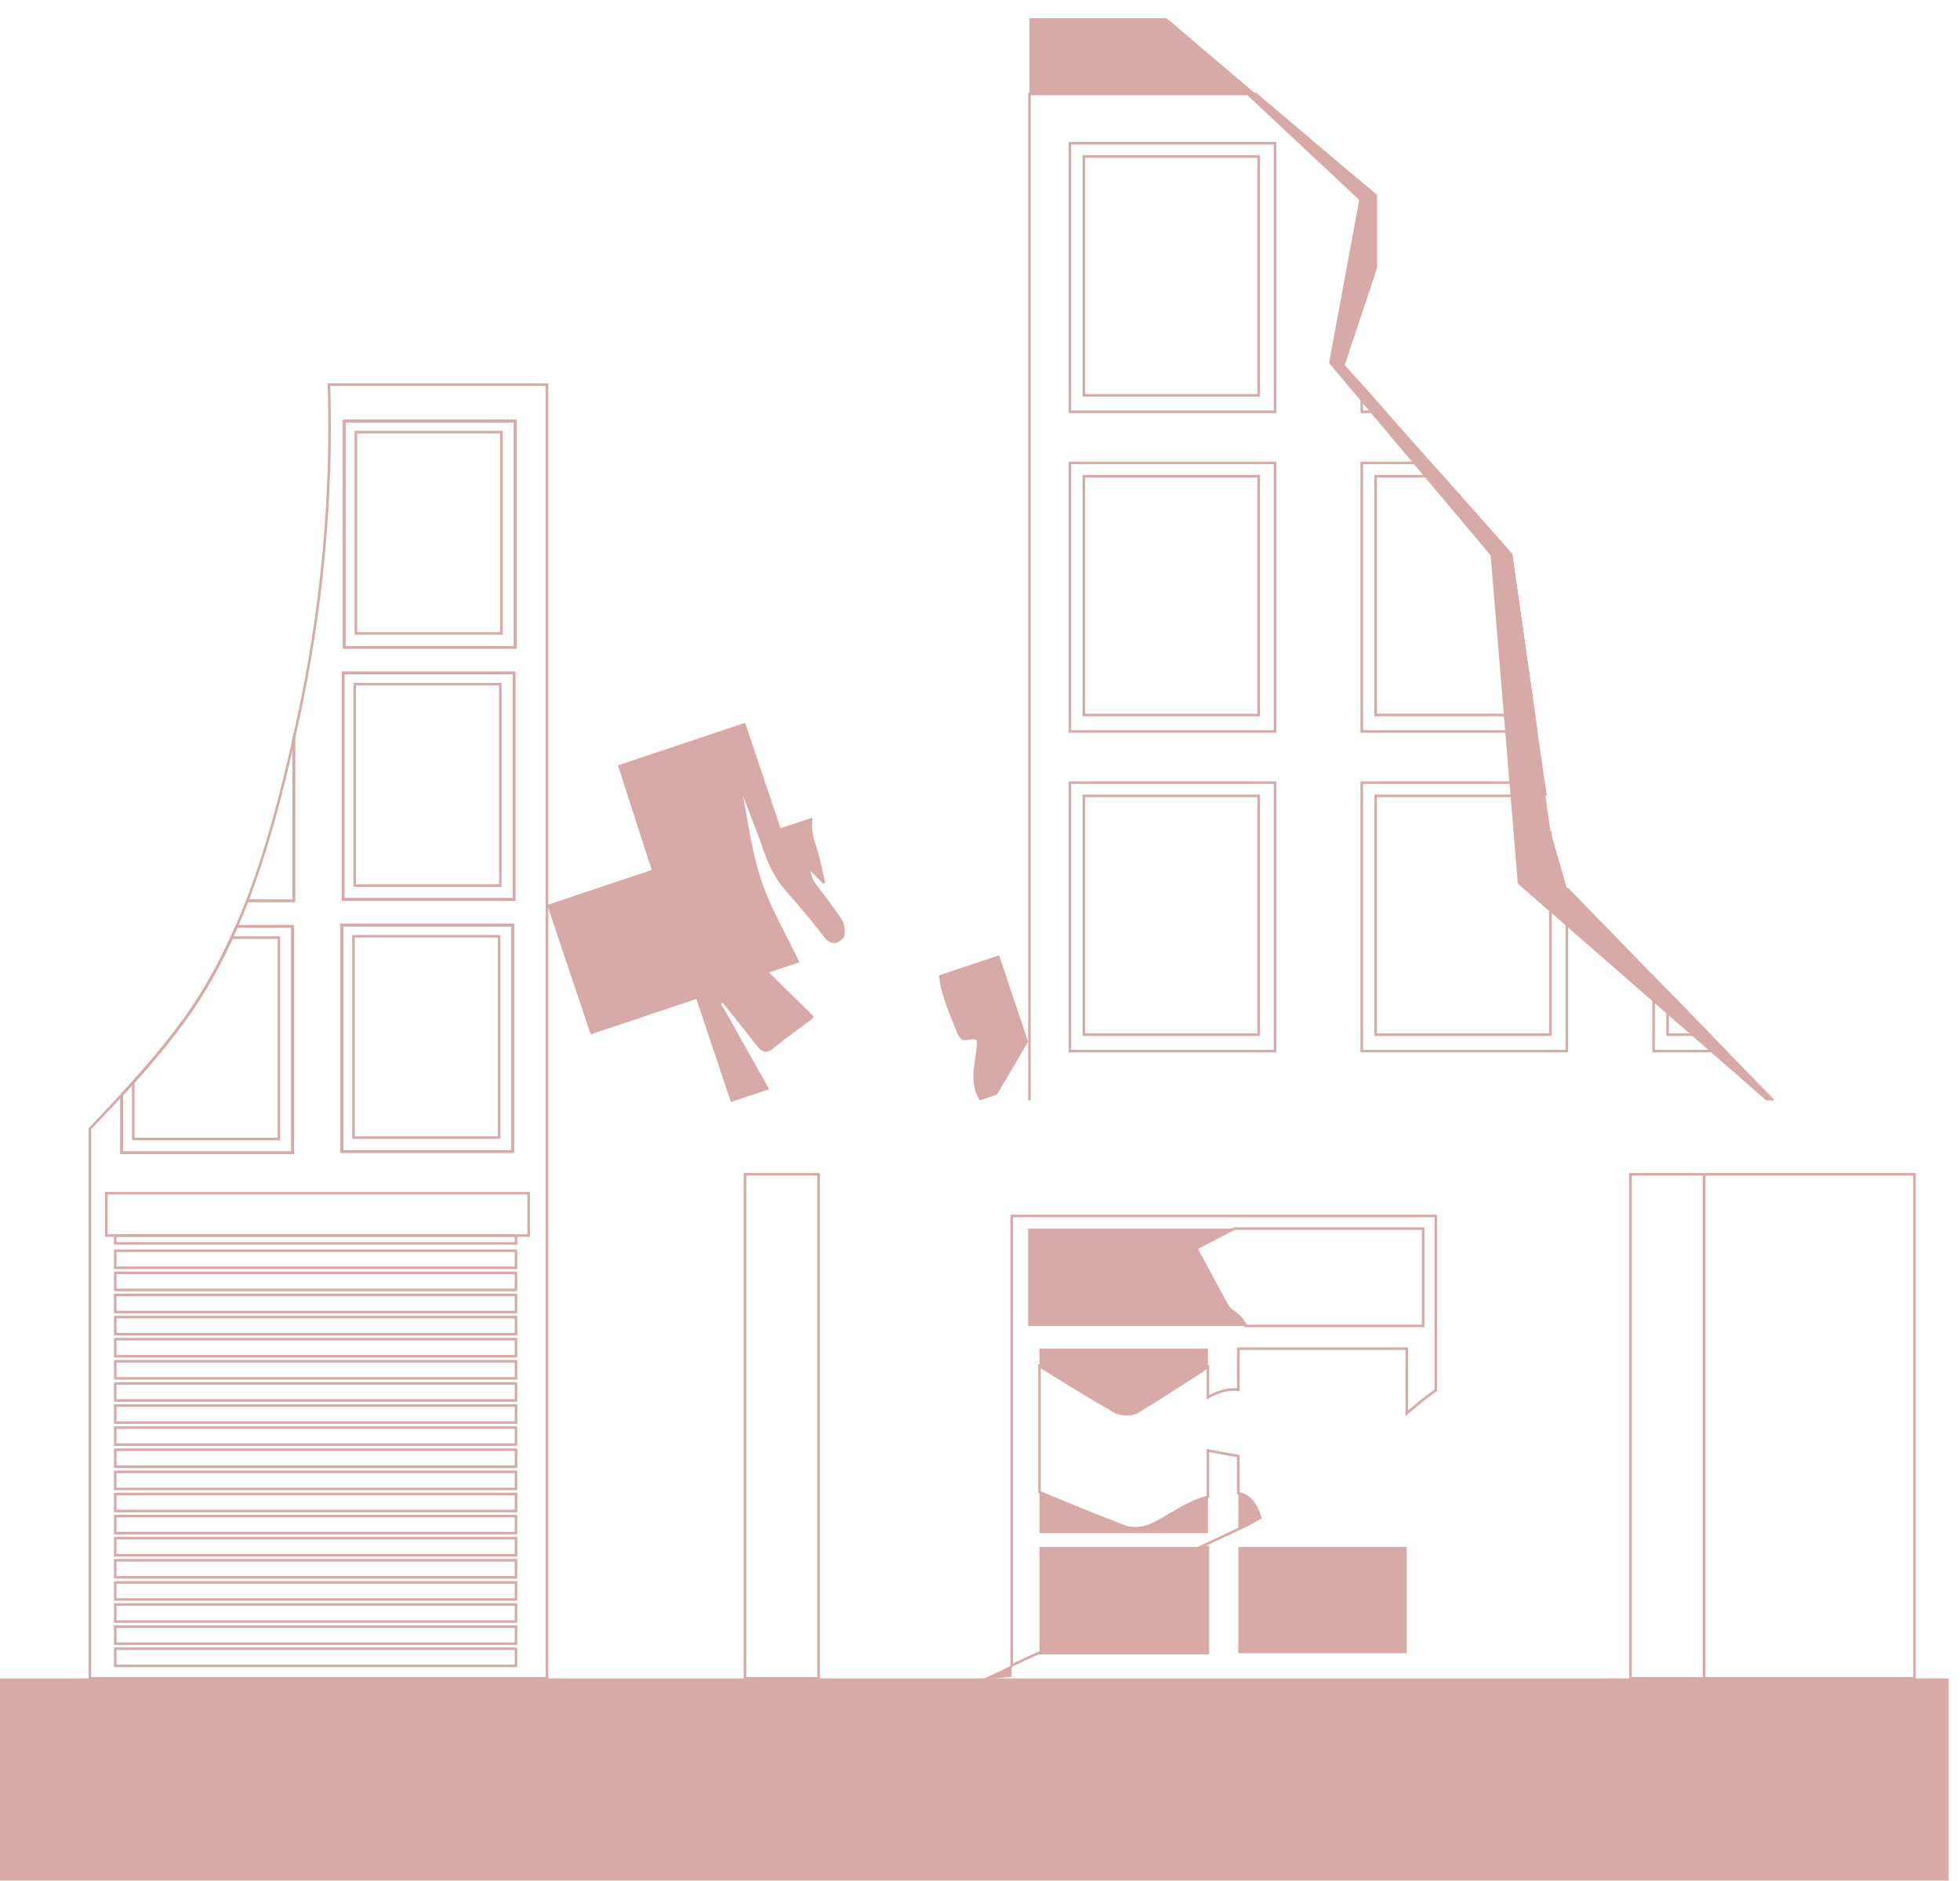 <svg width="99" height="95" viewBox="0 0 99 95" fill="none" xmlns="http://www.w3.org/2000/svg">
<path d="M16.616 19.426C16.793 25.127 16.253 30.838 15.036 36.416C14.973 36.711 14.907 37.006 14.842 37.301V45.492H12.489C12.32 45.928 12.144 46.36 11.957 46.788H14.78V58.223H6.146V55.301C5.616 55.874 5.08 56.441 4.542 57.003V84.769H27.629V19.426H16.616ZM17.389 21.26H26.023V32.694H17.389V21.26ZM17.329 33.989H25.963V45.425H17.329V33.989ZM17.268 46.72H25.901V58.156H17.268V46.72Z" stroke="#D7A9A7" stroke-width="0.128" stroke-miterlimit="10"/>
<path d="M9.295 51.534C8.328 52.863 7.256 54.099 6.145 55.301V58.221H14.778V46.786H11.957C11.229 48.465 10.363 50.068 9.295 51.534Z" stroke="#D7A9A7" stroke-width="0.128" stroke-miterlimit="10"/>
<path d="M12.489 45.492H14.842V37.304C14.23 40.029 13.512 42.834 12.489 45.492Z" stroke="#D7A9A7" stroke-width="0.128" stroke-miterlimit="10"/>
<path d="M25.901 46.72H17.268V58.156H25.901V46.72Z" stroke="#D7A9A7" stroke-width="0.128" stroke-miterlimit="10"/>
<path d="M25.963 33.99H17.329V45.425H25.963V33.99Z" stroke="#D7A9A7" stroke-width="0.128" stroke-miterlimit="10"/>
<path d="M26.023 21.261H17.389V32.694H26.023V21.261Z" stroke="#D7A9A7" stroke-width="0.128" stroke-miterlimit="10"/>
<path d="M41.034 41.361L39.384 41.912L37.597 36.587L31.29 38.695L32.998 43.98L27.723 45.745L29.875 52.157L35.213 50.372L36.96 55.576L38.818 54.956" stroke="#D7A9A7" stroke-width="0.128" stroke-miterlimit="10"/>
<path d="M78.059 40.196L77.963 39.526L77.594 36.941L77.477 36.111L76.322 28.007L72.818 24.051L72.222 23.38L69.933 20.797L68.784 19.497L67.854 18.45L68.784 15.637L69.486 13.511V9.88L68.784 9.286L63.427 4.748H62.943H51.996V55.575" stroke="#D7A9A7" stroke-width="0.128" stroke-miterlimit="10"/>
<path d="M89.555 55.575L87.133 53.086L86.329 52.258L84.229 50.098L83.524 49.373L79.144 44.871" stroke="#D7A9A7" stroke-width="0.128" stroke-miterlimit="10"/>
<path d="M96.7 59.309H86.075V84.769H96.7V59.309Z" stroke="#D7A9A7" stroke-width="0.128" stroke-miterlimit="10"/>
<path d="M98.426 84.769H0V94.981H98.426V84.769Z" fill="#D7A9A7"/>
<path d="M42.547 46.493C42.68 46.707 42.717 47.244 42.598 47.37C42.457 47.519 42.283 47.642 42.09 47.626C41.943 47.614 41.784 47.525 41.617 47.307C41.034 46.547 40.42 45.812 39.789 45.106C39.339 44.605 38.999 44.047 38.739 43.415C38.687 43.284 38.636 43.149 38.586 43.009C38.304 42.188 37.984 41.38 37.677 40.57C37.663 40.532 37.647 40.495 37.633 40.457C37.599 40.372 37.57 40.287 37.536 40.202C37.55 40.289 37.568 40.378 37.581 40.463C37.601 40.564 37.617 40.663 37.635 40.764V40.766C37.836 41.919 38.024 43.076 38.362 44.179C38.401 44.308 38.443 44.437 38.487 44.562C38.961 45.936 39.718 47.216 40.381 48.599L38.838 49.114C39.626 49.888 40.333 50.584 41.101 51.336L41.026 51.459C41.024 51.459 41.024 51.459 41.024 51.459C40.331 51.974 39.672 52.441 39.043 52.961C38.699 53.242 38.465 53.133 38.173 52.752C37.627 52.035 37.057 51.34 36.498 50.637C36.476 50.659 36.452 50.681 36.428 50.704C37.228 52.125 38.026 53.543 38.818 54.955L36.96 55.577L35.213 50.373L29.877 52.158L27.723 45.746L32.999 43.981L31.292 38.696L37.597 36.589L39.386 41.913L41.036 41.362C40.992 41.753 41.024 42.167 41.189 42.628C41.246 42.789 41.296 42.951 41.34 43.118C41.473 43.599 41.564 44.096 41.685 44.58C41.649 44.599 41.614 44.617 41.578 44.637C41.369 44.421 41.159 44.203 40.95 43.985C40.97 44.247 41.06 44.441 41.181 44.607C41.635 45.233 42.132 45.829 42.547 46.493Z" fill="#D7A9A7"/>
<path d="M50.467 48.25L51.93 52.61L50.354 55.286L49.486 55.575C49.244 55.173 49.169 54.783 49.167 54.399C49.163 53.802 49.338 53.224 49.342 52.644C49.342 52.61 49.342 52.578 49.34 52.547C49.01 52.319 48.621 52.869 48.339 52.148C47.966 51.192 47.523 50.261 47.428 49.264L50.467 48.25Z" fill="#D7A9A7"/>
<path d="M63.427 4.748H51.996V0.919H58.907L63.427 4.748Z" fill="#D7A9A7"/>
<path d="M41.347 59.307H37.629V59.309H41.347V59.307Z" fill="#D7A9A7"/>
<path d="M26.702 60.264H5.372V62.401H26.702V60.264Z" stroke="#D7A9A7" stroke-width="0.128" stroke-miterlimit="10"/>
<path d="M26.063 63.168H5.821V64.03H26.063V63.168Z" stroke="#D7A9A7" stroke-width="0.128" stroke-miterlimit="10"/>
<path d="M26.063 64.285H5.821V65.147H26.063V64.285Z" stroke="#D7A9A7" stroke-width="0.128" stroke-miterlimit="10"/>
<path d="M26.063 65.402H5.821V66.264H26.063V65.402Z" stroke="#D7A9A7" stroke-width="0.128" stroke-miterlimit="10"/>
<path d="M26.063 66.519H5.821V67.381H26.063V66.519Z" stroke="#D7A9A7" stroke-width="0.128" stroke-miterlimit="10"/>
<path d="M26.063 67.635H5.821V68.497H26.063V67.635Z" stroke="#D7A9A7" stroke-width="0.128" stroke-miterlimit="10"/>
<path d="M26.063 68.752H5.821V69.614H26.063V68.752Z" stroke="#D7A9A7" stroke-width="0.128" stroke-miterlimit="10"/>
<path d="M26.063 69.869H5.821V70.731H26.063V69.869Z" stroke="#D7A9A7" stroke-width="0.128" stroke-miterlimit="10"/>
<path d="M26.063 70.987H5.821V71.848H26.063V70.987Z" stroke="#D7A9A7" stroke-width="0.128" stroke-miterlimit="10"/>
<path d="M26.063 72.102H5.821V72.963H26.063V72.102Z" stroke="#D7A9A7" stroke-width="0.128" stroke-miterlimit="10"/>
<path d="M26.063 73.219H5.821V74.081H26.063V73.219Z" stroke="#D7A9A7" stroke-width="0.128" stroke-miterlimit="10"/>
<path d="M26.063 74.336H5.821V75.198H26.063V74.336Z" stroke="#D7A9A7" stroke-width="0.128" stroke-miterlimit="10"/>
<path d="M26.063 75.453H5.821V76.315H26.063V75.453Z" stroke="#D7A9A7" stroke-width="0.128" stroke-miterlimit="10"/>
<path d="M26.063 76.569H5.821V77.43H26.063V76.569Z" stroke="#D7A9A7" stroke-width="0.128" stroke-miterlimit="10"/>
<path d="M26.063 77.685H5.821V78.547H26.063V77.685Z" stroke="#D7A9A7" stroke-width="0.128" stroke-miterlimit="10"/>
<path d="M26.063 78.803H5.821V79.664H26.063V78.803Z" stroke="#D7A9A7" stroke-width="0.128" stroke-miterlimit="10"/>
<path d="M26.063 79.92H5.821V80.782H26.063V79.92Z" stroke="#D7A9A7" stroke-width="0.128" stroke-miterlimit="10"/>
<path d="M26.063 81.035H5.821V81.897H26.063V81.035Z" stroke="#D7A9A7" stroke-width="0.128" stroke-miterlimit="10"/>
<path d="M26.063 82.153H5.821V83.014H26.063V82.153Z" stroke="#D7A9A7" stroke-width="0.128" stroke-miterlimit="10"/>
<path d="M26.063 83.27H5.821V84.132H26.063V83.27Z" stroke="#D7A9A7" stroke-width="0.128" stroke-miterlimit="10"/>
<path d="M26.063 62.403H5.821V62.801H26.063V62.403Z" stroke="#D7A9A7" stroke-width="0.128" stroke-miterlimit="10"/>
<path d="M64.402 7.236H54.041V20.797H64.402V7.236Z" stroke="#D7A9A7" stroke-width="0.128" stroke-miterlimit="10"/>
<path d="M63.573 7.905H54.746V19.966H63.573V7.905Z" stroke="#D7A9A7" stroke-width="0.128" stroke-miterlimit="10"/>
<path d="M68.783 19.498L69.933 20.797H68.783V19.498Z" stroke="#D7A9A7" stroke-width="0.128" stroke-miterlimit="10"/>
<path d="M69.486 9.88V13.511L68.783 15.637V9.286L69.486 9.88Z" stroke="#D7A9A7" stroke-width="0.128" stroke-miterlimit="10"/>
<path d="M64.402 23.38H54.041V36.941H64.402V23.38Z" stroke="#D7A9A7" stroke-width="0.128" stroke-miterlimit="10"/>
<path d="M63.573 24.051H54.746V36.113H63.573V24.051Z" stroke="#D7A9A7" stroke-width="0.128" stroke-miterlimit="10"/>
<path d="M77.594 36.941H68.783V23.38H72.222L72.817 24.051L76.321 28.007L77.477 36.111L77.594 36.941Z" stroke="#D7A9A7" stroke-width="0.128" stroke-miterlimit="10"/>
<path d="M77.477 36.111H69.486V24.051H72.818L76.322 28.007L77.477 36.111Z" stroke="#D7A9A7" stroke-width="0.128" stroke-miterlimit="10"/>
<path d="M64.402 39.526H54.041V53.087H64.402V39.526Z" stroke="#D7A9A7" stroke-width="0.128" stroke-miterlimit="10"/>
<path d="M63.573 40.195H54.746V52.257H63.573V40.195Z" stroke="#D7A9A7" stroke-width="0.128" stroke-miterlimit="10"/>
<path d="M78.058 40.196L77.963 39.526H76.242H68.783V53.085H79.144V46.79V44.871" stroke="#D7A9A7" stroke-width="0.128" stroke-miterlimit="10"/>
<path d="M78.059 40.195H76.298H69.486V52.257H78.313V46.062V41.98" stroke="#D7A9A7" stroke-width="0.128" stroke-miterlimit="10"/>
<path d="M87.134 53.085H83.524V49.373L84.229 50.098L86.33 52.257L87.134 53.085Z" stroke="#D7A9A7" stroke-width="0.128" stroke-miterlimit="10"/>
<path d="M86.33 52.257H84.23V50.098L86.33 52.257Z" stroke="#D7A9A7" stroke-width="0.128" stroke-miterlimit="10"/>
<path d="M26.023 21.261H17.389V32.694H26.023V21.261Z" stroke="#D7A9A7" stroke-width="0.128" stroke-miterlimit="10"/>
<path d="M25.33 21.823H17.975V31.993H25.33V21.823Z" stroke="#D7A9A7" stroke-width="0.128" stroke-miterlimit="10"/>
<path d="M25.963 33.99H17.329V45.425H25.963V33.99Z" stroke="#D7A9A7" stroke-width="0.128" stroke-miterlimit="10"/>
<path d="M25.27 34.553H17.915V44.723H25.27V34.553Z" stroke="#D7A9A7" stroke-width="0.128" stroke-miterlimit="10"/>
<path d="M9.295 51.534C8.328 52.863 7.256 54.099 6.145 55.301V58.221H14.778V46.786H11.957C11.229 48.465 10.363 50.068 9.295 51.534Z" stroke="#D7A9A7" stroke-width="0.128" stroke-miterlimit="10"/>
<path d="M9.295 51.534C8.499 52.627 7.632 53.655 6.732 54.658V57.524H14.088V47.354H11.707C11.03 48.826 10.242 50.234 9.295 51.534Z" stroke="#D7A9A7" stroke-width="0.128" stroke-miterlimit="10"/>
<path d="M25.901 46.72H17.268V58.156H25.901V46.72Z" stroke="#D7A9A7" stroke-width="0.128" stroke-miterlimit="10"/>
<path d="M25.209 47.285H17.854V57.455H25.209V47.285Z" stroke="#D7A9A7" stroke-width="0.128" stroke-miterlimit="10"/>
<path d="M86.075 59.309H82.358V84.769H86.075V59.309Z" stroke="#D7A9A7" stroke-width="0.128" stroke-miterlimit="10"/>
<path d="M41.347 59.307H37.629V84.769H41.347V59.307Z" stroke="#D7A9A7" stroke-width="0.128" stroke-miterlimit="10"/>
<path d="M51.101 61.413V84.114C51.567 83.892 52.034 83.672 52.506 83.464V83.494H61.013V78.134H60.628C61.267 77.835 61.908 77.537 62.548 77.234C62.641 77.191 62.732 77.147 62.826 77.104C63.115 76.967 63.391 76.799 63.653 76.656C63.441 75.889 63.066 75.521 62.548 75.412V73.536C62.035 73.457 61.523 73.358 61.013 73.257V75.59C60.886 75.628 60.753 75.671 60.618 75.719C59.725 76.03 58.946 76.656 58.073 77.042C57.709 77.203 57.178 77.24 56.814 77.102C55.367 76.547 53.932 75.965 52.506 75.359V68.99C53.765 69.775 55.026 70.559 56.312 71.294C56.604 71.46 57.158 71.482 57.434 71.314C58.643 70.581 59.832 69.814 61.013 69.036V70.569C61.47 70.311 61.966 70.137 62.548 70.18V68.115H71.055V71.387C71.527 70.973 72.009 70.571 72.524 70.216V61.413H51.101V61.413ZM71.884 66.966H62.917C62.828 66.704 62.599 66.449 62.24 66.207C62.113 66.124 62.01 65.981 61.934 65.844C61.444 64.949 60.963 64.05 60.425 63.051C61.087 62.713 61.718 62.372 62.347 62.051H71.884V66.966V66.966Z" stroke="#D7A9A7" stroke-width="0.128" stroke-miterlimit="10"/>
<path d="M62.917 66.965H51.931V62.051H62.347C61.718 62.372 61.087 62.712 60.426 63.051C60.964 64.049 61.444 64.949 61.934 65.844C62.01 65.981 62.113 66.123 62.24 66.207C62.599 66.448 62.828 66.704 62.917 66.965Z" fill="#D7A9A7"/>
<path d="M61.014 68.114V69.035C59.833 69.813 58.643 70.58 57.434 71.313C57.158 71.481 56.604 71.459 56.313 71.293C55.026 70.558 53.766 69.773 52.507 68.989V68.114H61.014Z" fill="#D7A9A7"/>
<path d="M61.014 75.59V77.43H52.507V75.358C53.932 75.964 55.368 76.547 56.815 77.101C57.178 77.24 57.71 77.203 58.074 77.042C58.947 76.656 59.725 76.03 60.619 75.719C60.754 75.671 60.887 75.628 61.014 75.59Z" fill="#D7A9A7"/>
<path d="M63.654 76.655C63.392 76.798 63.116 76.966 62.826 77.103C62.733 77.147 62.641 77.19 62.548 77.234V75.411C63.066 75.52 63.441 75.889 63.654 76.655Z" fill="#D7A9A7"/>
<path d="M61.014 78.133H52.507V83.494H61.014V78.133Z" fill="#D7A9A7"/>
<path d="M71.055 78.133H62.548V83.494H71.055V78.133Z" fill="#D7A9A7"/>
<path d="M38.663 49.908C38.663 49.91 38.665 49.911 38.665 49.911C38.671 49.894 38.669 49.894 38.663 49.908Z" fill="#D7A9A7"/>
<path d="M89.556 55.575H89.212L86.359 53.085L85.41 52.257L84.229 51.227L83.524 50.611L79.145 46.79L78.313 46.063L76.665 44.625L76.298 40.196L76.242 39.526L76.03 36.941L75.96 36.111L75.293 28.049L71.934 24.052L71.371 23.38L69.199 20.797L68.784 20.302L67.13 18.335L68.655 10.096L62.943 4.748L58.855 0.919H58.907L63.428 4.748L68.784 9.286L69.487 9.88V13.511L68.784 15.637L67.855 18.45L68.784 19.498L69.933 20.797L72.222 23.38L72.818 24.052L76.322 28.007L77.477 36.111L77.594 36.941L77.964 39.526L78.059 40.196L78.313 41.98L79.145 44.871L83.524 49.373L84.229 50.098L86.33 52.257L87.134 53.085L89.556 55.575Z" fill="#D7A9A7"/>
<path d="M49.709 84.77C50.175 84.558 50.638 84.336 51.1 84.114V84.688C50.822 84.718 50.541 84.746 50.259 84.77C50.042 84.787 49.826 84.803 49.609 84.815C49.643 84.799 49.675 84.785 49.709 84.77Z" fill="#D7A9A7"/>
</svg>
